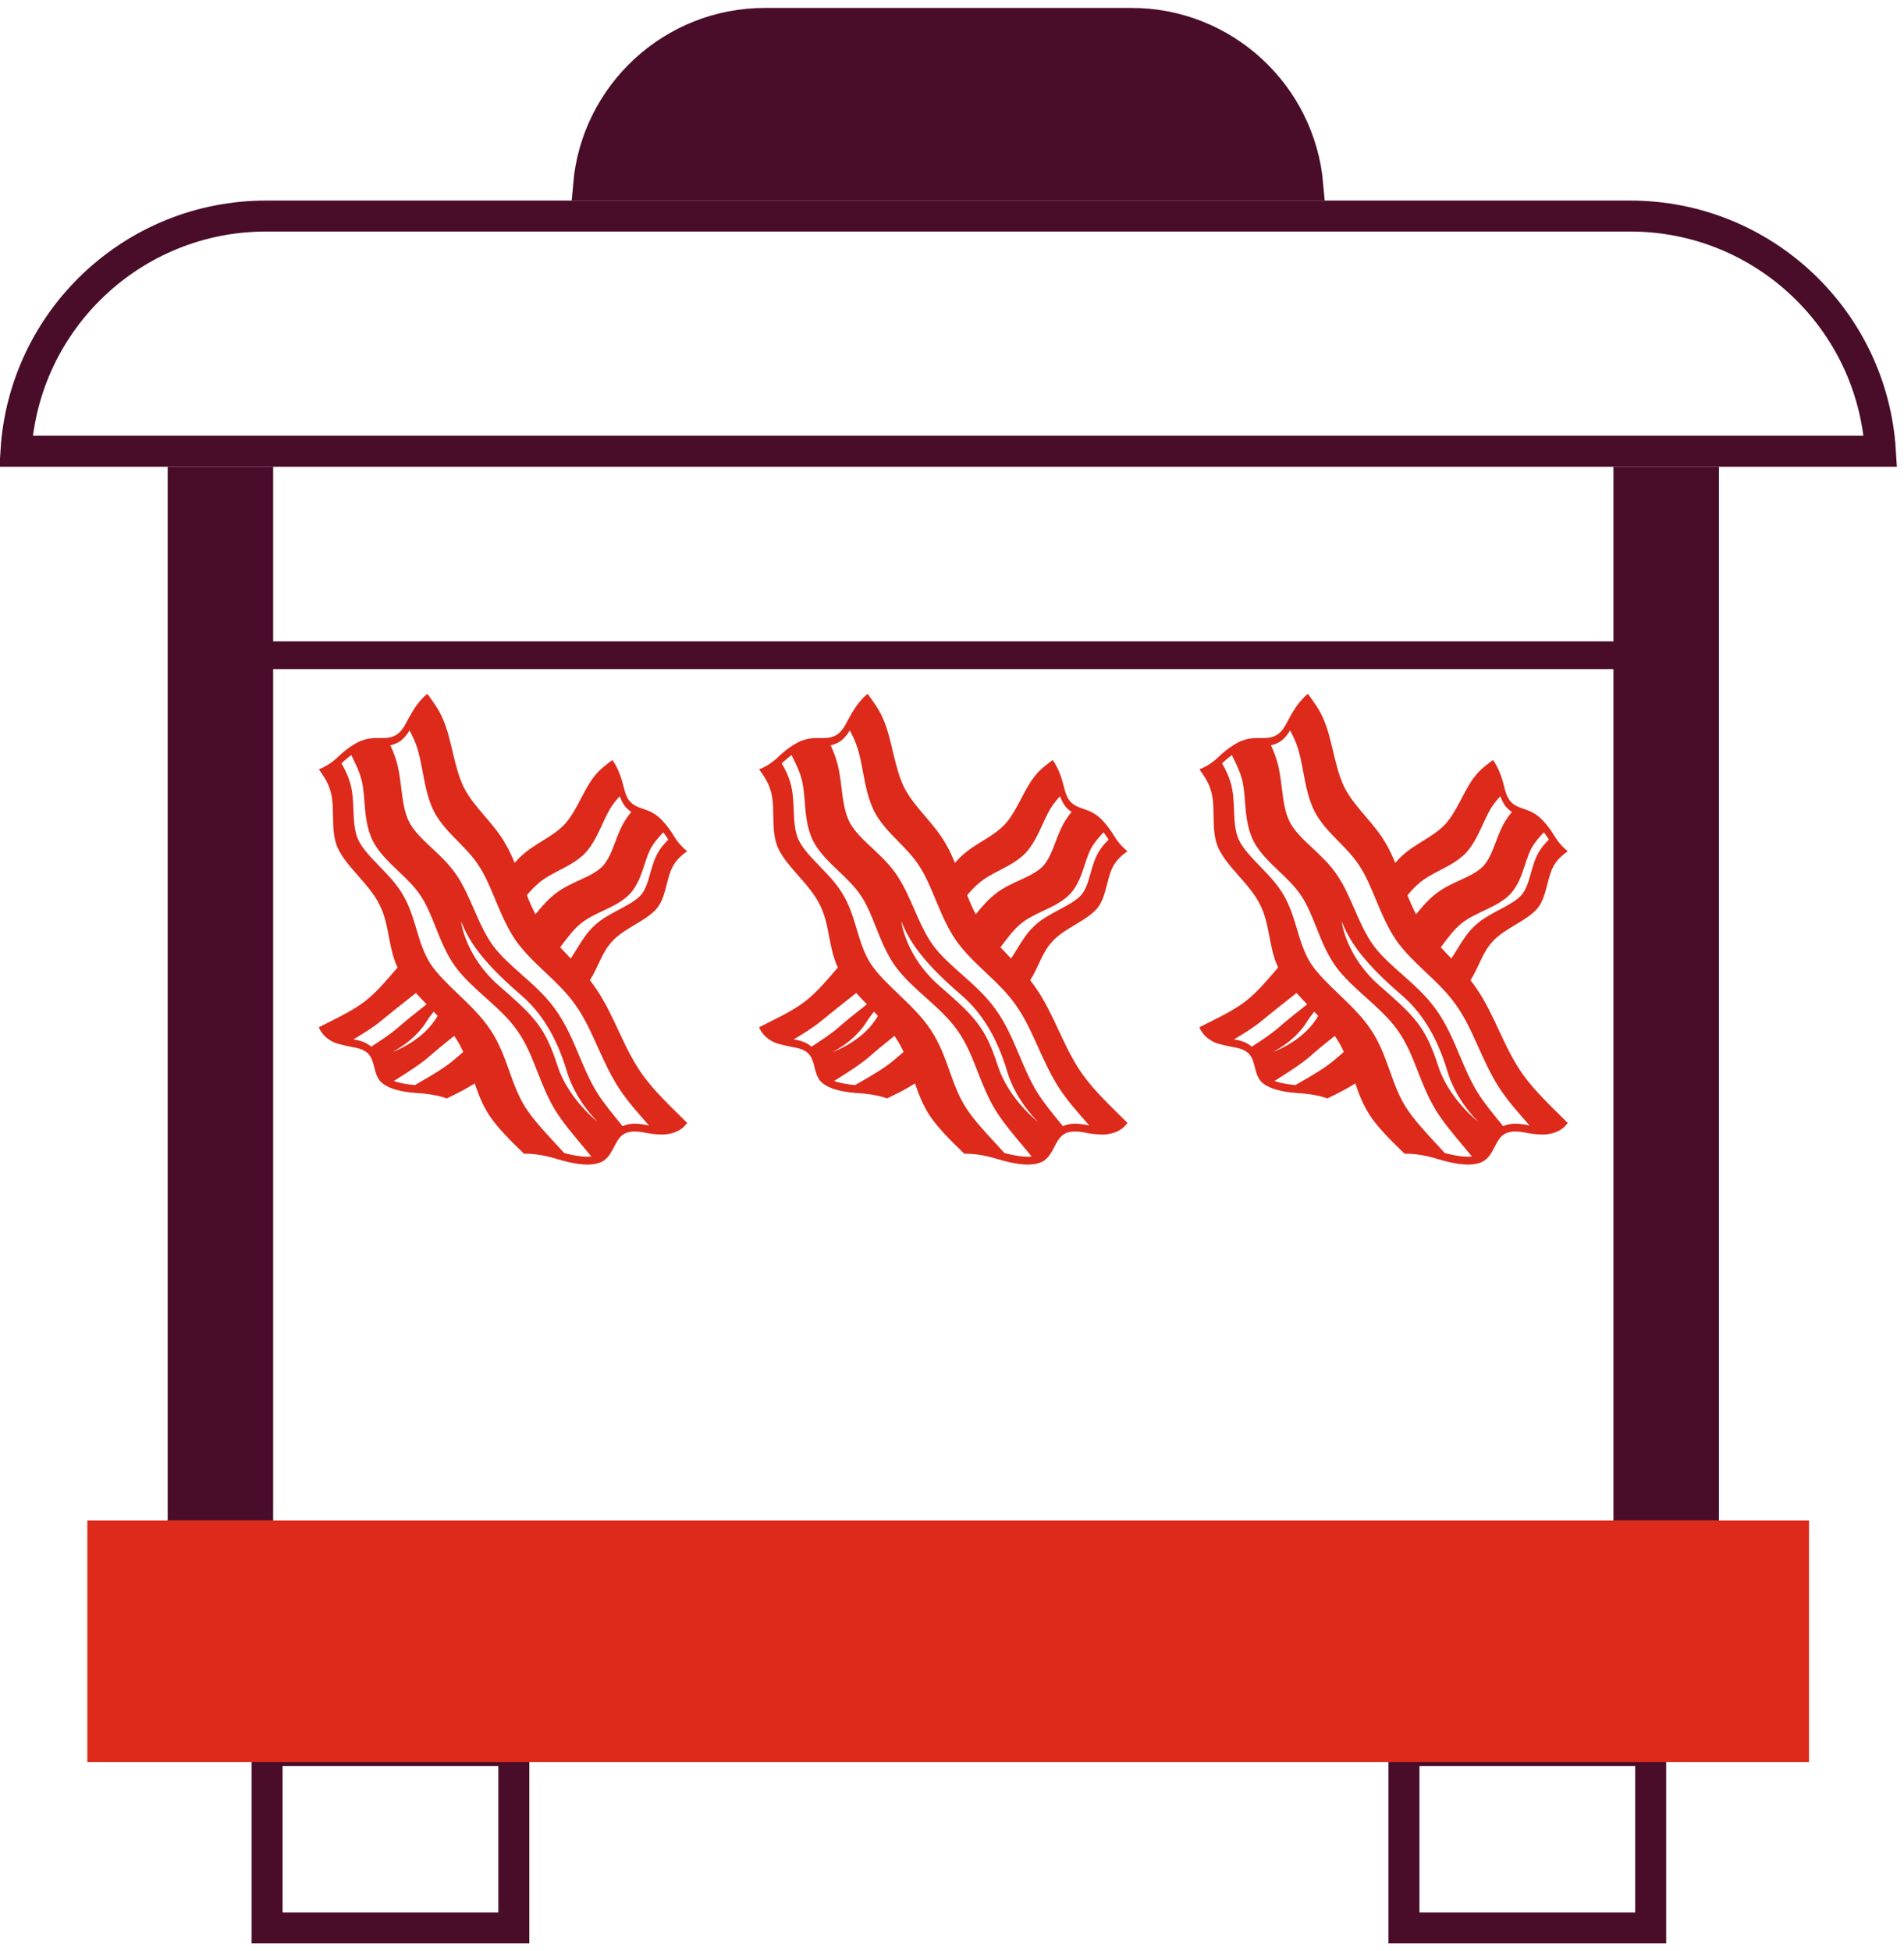 <svg width="123" height="126" viewBox="0 0 123 126" fill="none" xmlns="http://www.w3.org/2000/svg">
<path d="M41.504 69.407C40.269 67.67 39.675 65.561 38.526 63.882C38.393 63.683 38.253 63.491 38.107 63.306C38.645 62.478 38.874 61.509 39.546 60.797C40.336 59.924 41.779 59.475 42.465 58.629C43.102 57.797 43.027 56.566 43.582 55.761C43.785 55.449 44.081 55.204 44.389 54.972C44.155 54.786 43.94 54.565 43.749 54.312C43.684 54.225 43.623 54.135 43.565 54.04C43.31 53.619 43.07 53.301 42.848 53.062C42.383 52.532 41.937 52.37 41.537 52.235C41.204 52.119 40.889 52.013 40.637 51.689C40.517 51.526 40.412 51.301 40.336 50.997C40.303 50.862 40.267 50.727 40.228 50.594C40.035 49.864 39.779 49.387 39.559 49.085C39.175 49.379 38.768 49.659 38.412 50.116C37.723 50.956 37.272 52.344 36.5 53.209C35.679 54.093 34.494 54.471 33.57 55.382C33.457 55.489 33.352 55.609 33.247 55.729C33.077 55.314 32.894 54.914 32.681 54.545C31.881 53.114 30.646 52.194 29.957 50.838C29.317 49.519 29.178 47.725 28.626 46.47C28.347 45.795 27.963 45.307 27.606 44.81C27.28 45.072 26.864 45.52 26.453 46.291C26.378 46.419 26.3 46.563 26.224 46.713C26.056 47.037 25.878 47.252 25.7 47.395C25.34 47.661 24.967 47.665 24.574 47.665H24.54C24.054 47.658 23.508 47.666 22.842 48.093C22.529 48.279 22.173 48.554 21.774 48.939C21.684 49.024 21.591 49.104 21.495 49.178C21.198 49.404 20.895 49.572 20.598 49.687C20.884 50.08 21.151 50.486 21.297 50.929C21.709 52.089 21.296 53.489 21.793 54.709C22.342 55.969 23.849 57.076 24.507 58.411C25.17 59.689 25.05 61.136 25.681 62.487C25.015 63.25 24.367 64.058 23.549 64.687C22.699 65.331 21.636 65.816 20.598 66.34C20.727 66.68 21.01 67.051 21.573 67.319C21.875 67.455 22.831 67.642 22.88 67.647C23.448 67.743 23.747 67.95 23.913 68.211C24.218 68.671 24.145 69.321 24.562 69.83C24.893 70.191 25.598 70.494 26.871 70.59C27.652 70.627 28.389 70.76 28.86 70.941C29.501 70.63 30.131 70.319 30.667 69.97C30.907 70.68 31.18 71.393 31.646 72.092C32.204 72.907 33.02 73.707 33.852 74.513C34.43 74.496 35.143 74.593 36.034 74.865C36.109 74.891 36.193 74.916 36.265 74.934C36.965 75.13 37.514 75.211 37.946 75.211C38.415 75.211 38.748 75.116 38.992 74.966C39.598 74.544 39.688 73.761 40.155 73.35C40.341 73.18 40.622 73.075 41.015 73.075C41.188 73.076 41.36 73.093 41.53 73.126L41.52 73.123C41.952 73.221 42.413 73.272 42.772 73.272C42.865 73.272 42.952 73.268 43.029 73.261C43.735 73.179 44.152 72.865 44.39 72.52C43.358 71.492 42.29 70.499 41.504 69.407ZM41.639 55.829C41.774 55.413 41.903 55.02 42.096 54.697C42.263 54.403 42.505 54.133 42.76 53.846L42.846 53.751C42.955 53.893 43.065 54.052 43.175 54.226C42.948 54.448 42.734 54.686 42.568 54.962C42.288 55.401 42.146 55.907 42.008 56.396C41.858 56.93 41.716 57.434 41.412 57.793C41.078 58.169 40.544 58.452 39.979 58.752C39.424 59.046 38.85 59.35 38.397 59.78C37.908 60.227 37.568 60.785 37.239 61.324C37.117 61.524 36.996 61.715 36.871 61.904C36.642 61.661 36.412 61.42 36.187 61.178C36.234 61.117 36.282 61.055 36.328 60.993C36.712 60.485 37.074 60.004 37.513 59.65C37.922 59.31 38.446 59.064 38.952 58.825C39.571 58.533 40.211 58.231 40.686 57.736C41.194 57.188 41.43 56.466 41.639 55.829ZM34.765 57.063C35.181 56.7 35.678 56.442 36.159 56.193C36.73 55.897 37.321 55.591 37.803 55.095C38.297 54.566 38.611 53.885 38.914 53.227C39.125 52.77 39.324 52.337 39.572 51.988C39.715 51.784 39.872 51.596 40.04 51.425C40.122 51.663 40.227 51.869 40.357 52.048C40.49 52.217 40.633 52.34 40.782 52.435C40.627 52.62 40.483 52.82 40.353 53.034C40.098 53.444 39.921 53.911 39.75 54.363C39.517 54.976 39.298 55.554 38.916 55.957C38.534 56.34 37.993 56.588 37.42 56.851C36.883 57.098 36.326 57.354 35.838 57.747C35.376 58.108 34.975 58.578 34.591 59.047C34.386 58.652 34.201 58.241 34.037 57.817C34.271 57.535 34.509 57.276 34.765 57.063ZM23.978 67.6C23.726 67.369 23.384 67.222 22.924 67.144C22.906 67.141 22.874 67.135 22.832 67.127C23.466 66.75 24.097 66.358 24.616 65.932C25.046 65.572 25.894 64.898 26.868 64.132C27.089 64.375 27.322 64.618 27.556 64.861C26.753 65.491 26.075 66.039 25.713 66.364C25.236 66.778 24.626 67.178 23.978 67.6ZM27.517 66.03C27.669 65.781 27.847 65.54 28.016 65.34C28.102 65.43 28.187 65.519 28.271 65.609C28.226 65.682 28.181 65.755 28.127 65.84C27.153 67.321 25.35 67.939 25.35 67.939C26.585 67.293 27.263 66.439 27.517 66.03ZM29.307 68.465C28.686 68.99 27.881 69.454 27.03 69.944L26.798 70.077C26.184 70.025 25.751 69.925 25.446 69.815C25.582 69.727 25.718 69.64 25.853 69.554C26.555 69.106 27.219 68.683 27.745 68.22C28.067 67.93 28.646 67.454 29.339 66.899C29.397 66.983 29.453 67.066 29.505 67.15C29.67 67.408 29.807 67.671 29.928 67.936C29.674 68.149 29.462 68.33 29.307 68.465ZM37.946 74.704C37.541 74.704 37.036 74.625 36.447 74.466C36.27 74.271 36.09 74.076 35.911 73.883C35.158 73.069 34.447 72.299 33.955 71.541C33.47 70.776 33.191 69.992 32.896 69.161C32.58 68.271 32.253 67.352 31.664 66.485C31.112 65.653 30.35 64.922 29.611 64.215C28.91 63.542 28.247 62.907 27.802 62.237C27.365 61.556 27.14 60.806 26.902 60.011C26.676 59.258 26.443 58.479 26.021 57.779C25.624 57.095 25.061 56.513 24.517 55.95C23.955 55.369 23.424 54.821 23.148 54.249C22.887 53.676 22.861 53.021 22.833 52.327C22.808 51.713 22.783 51.078 22.593 50.48C22.47 50.06 22.271 49.672 22.059 49.3C22.262 49.105 22.473 48.927 22.692 48.764L22.79 48.965C23.005 49.407 23.208 49.824 23.325 50.258C23.457 50.709 23.498 51.224 23.541 51.769C23.605 52.582 23.677 53.503 24.097 54.335C24.491 55.08 25.127 55.684 25.742 56.268C26.253 56.754 26.781 57.255 27.159 57.828C27.562 58.419 27.843 59.127 28.142 59.877C28.485 60.74 28.839 61.631 29.413 62.429C29.958 63.166 30.678 63.811 31.374 64.435C32.104 65.088 32.858 65.765 33.401 66.538C33.989 67.359 34.342 68.257 34.714 69.208C35.04 70.039 35.377 70.898 35.89 71.736C36.355 72.479 36.991 73.239 37.664 74.043C37.843 74.257 38.024 74.474 38.204 74.692C38.118 74.7 38.032 74.704 37.946 74.704ZM36.036 68.889C35.217 66.348 34.586 65.705 32.211 63.639C30.038 61.733 29.781 59.507 29.781 59.507C30.224 60.541 30.847 61.853 33.659 64.266C35.45 65.793 36.231 67.879 36.673 69.357C36.85 69.937 37.387 71.202 38.608 72.452C38.608 72.452 36.74 71.003 36.036 68.889ZM41.583 72.623L41.583 72.625L41.573 72.622L41.55 72.618C41.373 72.586 41.194 72.57 41.015 72.568C40.709 72.568 40.444 72.624 40.222 72.734C39.592 71.968 38.998 71.243 38.566 70.556C38.095 69.79 37.746 68.961 37.408 68.159C36.983 67.148 36.543 66.103 35.858 65.166C35.238 64.301 34.454 63.606 33.695 62.935C33.013 62.331 32.369 61.761 31.869 61.101C31.353 60.406 30.979 59.549 30.617 58.721C30.275 57.937 29.921 57.127 29.451 56.457C29.004 55.803 28.448 55.283 27.909 54.779C27.33 54.238 26.783 53.727 26.454 53.129C26.115 52.477 26.02 51.706 25.92 50.89C25.847 50.302 25.773 49.695 25.602 49.138C25.502 48.79 25.363 48.455 25.216 48.129C25.46 48.085 25.696 47.982 25.91 47.824C26.121 47.651 26.306 47.43 26.455 47.171C26.619 47.479 26.772 47.795 26.888 48.125C27.075 48.63 27.185 49.218 27.302 49.84C27.467 50.718 27.638 51.627 28.05 52.438C28.452 53.187 29.031 53.776 29.592 54.345C30.071 54.833 30.567 55.337 30.949 55.942C31.353 56.557 31.665 57.305 31.995 58.097C32.373 59.001 32.763 59.936 33.325 60.748C33.871 61.518 34.564 62.172 35.234 62.803C35.914 63.446 36.617 64.109 37.168 64.897C37.755 65.715 38.172 66.639 38.613 67.618C39.022 68.525 39.445 69.463 40.025 70.344C40.548 71.128 41.217 71.889 41.929 72.691C41.813 72.671 41.698 72.649 41.583 72.623Z" fill="#DD2A1B"/>
<path d="M69.947 69.407C68.712 67.67 68.119 65.561 66.97 63.882C66.836 63.683 66.696 63.491 66.551 63.306C67.088 62.478 67.317 61.509 67.989 60.797C68.779 59.924 70.223 59.475 70.909 58.629C71.545 57.797 71.47 56.566 72.025 55.761C72.228 55.449 72.525 55.204 72.832 54.972C72.599 54.786 72.384 54.565 72.192 54.312C72.128 54.225 72.066 54.135 72.008 54.04C71.753 53.619 71.513 53.301 71.292 53.062C70.826 52.532 70.38 52.37 69.98 52.235C69.647 52.119 69.333 52.013 69.08 51.689C68.961 51.526 68.856 51.301 68.779 50.997C68.746 50.862 68.71 50.727 68.671 50.594C68.479 49.864 68.222 49.387 68.003 49.085C67.618 49.379 67.211 49.659 66.856 50.116C66.166 50.956 65.716 52.344 64.944 53.209C64.123 54.093 62.938 54.471 62.014 55.382C61.901 55.489 61.795 55.609 61.69 55.729C61.52 55.314 61.338 54.914 61.124 54.545C60.325 53.114 59.089 52.194 58.4 50.838C57.76 49.519 57.621 47.725 57.069 46.47C56.79 45.795 56.406 45.307 56.049 44.81C55.723 45.072 55.308 45.52 54.896 46.291C54.821 46.419 54.743 46.563 54.667 46.713C54.5 47.037 54.322 47.252 54.144 47.395C53.783 47.661 53.411 47.665 53.018 47.665H52.984C52.497 47.658 51.952 47.666 51.286 48.093C50.972 48.279 50.616 48.554 50.218 48.939C50.127 49.024 50.034 49.104 49.938 49.178C49.642 49.404 49.338 49.572 49.041 49.687C49.327 50.08 49.594 50.486 49.741 50.929C50.153 52.089 49.74 53.489 50.236 54.709C50.785 55.969 52.292 57.076 52.951 58.411C53.613 59.689 53.494 61.136 54.125 62.487C53.458 63.25 52.81 64.058 51.992 64.687C51.142 65.331 50.079 65.816 49.041 66.34C49.17 66.68 49.454 67.051 50.016 67.319C50.318 67.455 51.275 67.642 51.323 67.647C51.891 67.743 52.191 67.95 52.356 68.211C52.661 68.671 52.588 69.321 53.006 69.83C53.336 70.191 54.042 70.494 55.314 70.59C56.096 70.627 56.833 70.76 57.304 70.941C57.944 70.63 58.575 70.319 59.11 69.97C59.35 70.68 59.624 71.393 60.09 72.092C60.647 72.907 61.464 73.707 62.296 74.513C62.873 74.496 63.587 74.593 64.477 74.865C64.552 74.891 64.636 74.916 64.708 74.934C65.409 75.13 65.958 75.211 66.39 75.211C66.859 75.211 67.191 75.116 67.435 74.966C68.042 74.544 68.132 73.761 68.598 73.35C68.784 73.18 69.065 73.075 69.459 73.075C69.631 73.076 69.803 73.093 69.974 73.126L69.963 73.123C70.395 73.221 70.857 73.272 71.215 73.272C71.309 73.272 71.395 73.268 71.473 73.261C72.178 73.179 72.596 72.865 72.833 72.52C71.802 71.492 70.733 70.499 69.947 69.407ZM70.082 55.829C70.217 55.413 70.346 55.02 70.54 54.697C70.707 54.403 70.948 54.133 71.204 53.846L71.289 53.751C71.398 53.893 71.508 54.052 71.618 54.226C71.391 54.448 71.177 54.686 71.011 54.962C70.731 55.401 70.589 55.907 70.451 56.396C70.301 56.93 70.159 57.434 69.856 57.793C69.521 58.169 68.988 58.452 68.422 58.752C67.868 59.046 67.294 59.35 66.841 59.78C66.352 60.227 66.011 60.785 65.682 61.324C65.561 61.524 65.439 61.715 65.314 61.904C65.085 61.661 64.856 61.42 64.631 61.178C64.678 61.117 64.726 61.055 64.772 60.993C65.155 60.485 65.517 60.004 65.957 59.65C66.365 59.31 66.889 59.064 67.395 58.825C68.014 58.533 68.654 58.231 69.13 57.736C69.637 57.188 69.873 56.466 70.082 55.829ZM63.209 57.063C63.624 56.7 64.122 56.442 64.603 56.193C65.173 55.897 65.764 55.591 66.247 55.095C66.74 54.566 67.054 53.885 67.358 53.227C67.568 52.77 67.767 52.337 68.015 51.988C68.159 51.784 68.315 51.596 68.483 51.425C68.566 51.663 68.671 51.869 68.801 52.048C68.933 52.217 69.077 52.34 69.225 52.435C69.07 52.62 68.927 52.82 68.796 53.034C68.541 53.444 68.365 53.911 68.193 54.363C67.961 54.976 67.742 55.554 67.359 55.957C66.977 56.34 66.436 56.588 65.864 56.851C65.326 57.098 64.769 57.354 64.281 57.747C63.819 58.108 63.419 58.578 63.034 59.047C62.829 58.652 62.645 58.241 62.48 57.817C62.715 57.535 62.953 57.276 63.209 57.063ZM52.421 67.6C52.17 67.369 51.827 67.222 51.367 67.144C51.349 67.141 51.318 67.135 51.275 67.127C51.909 66.75 52.541 66.358 53.06 65.932C53.49 65.572 54.337 64.898 55.312 64.132C55.532 64.375 55.765 64.618 56 64.861C55.197 65.491 54.519 66.039 54.157 66.364C53.68 66.778 53.069 67.178 52.421 67.6ZM55.96 66.03C56.112 65.781 56.291 65.54 56.46 65.34C56.545 65.43 56.63 65.519 56.715 65.609C56.67 65.682 56.625 65.755 56.571 65.84C55.596 67.321 53.793 67.939 53.793 67.939C55.029 67.293 55.706 66.439 55.96 66.03ZM57.751 68.465C57.13 68.99 56.325 69.454 55.473 69.944L55.241 70.077C54.627 70.025 54.194 69.925 53.889 69.815C54.025 69.727 54.162 69.64 54.296 69.554C54.998 69.106 55.662 68.683 56.188 68.22C56.511 67.93 57.09 67.454 57.783 66.899C57.84 66.983 57.896 67.066 57.948 67.15C58.113 67.408 58.25 67.671 58.372 67.936C58.117 68.149 57.905 68.33 57.751 68.465ZM66.39 74.704C65.984 74.704 65.48 74.625 64.89 74.466C64.713 74.271 64.533 74.076 64.354 73.883C63.601 73.069 62.89 72.299 62.399 71.541C61.913 70.776 61.634 69.992 61.339 69.161C61.023 68.271 60.696 67.352 60.107 66.485C59.556 65.653 58.793 64.922 58.055 64.215C57.353 63.542 56.69 62.907 56.245 62.237C55.808 61.556 55.583 60.806 55.345 60.011C55.12 59.258 54.887 58.479 54.464 57.779C54.067 57.095 53.504 56.513 52.96 55.95C52.398 55.369 51.868 54.821 51.592 54.249C51.331 53.676 51.304 53.021 51.276 52.327C51.251 51.713 51.226 51.078 51.037 50.48C50.913 50.06 50.715 49.672 50.502 49.3C50.705 49.105 50.916 48.927 51.136 48.764L51.233 48.965C51.448 49.407 51.652 49.824 51.768 50.258C51.9 50.709 51.941 51.224 51.984 51.769C52.048 52.582 52.121 53.503 52.541 54.335C52.934 55.08 53.571 55.684 54.185 56.268C54.696 56.754 55.224 57.255 55.603 57.828C56.005 58.419 56.287 59.127 56.585 59.877C56.928 60.74 57.283 61.631 57.856 62.429C58.401 63.166 59.121 63.811 59.817 64.435C60.547 65.088 61.301 65.765 61.844 66.538C62.433 67.359 62.785 68.257 63.158 69.208C63.483 70.039 63.82 70.898 64.333 71.736C64.799 72.479 65.434 73.239 66.108 74.043C66.286 74.257 66.468 74.474 66.647 74.692C66.561 74.7 66.476 74.704 66.39 74.704ZM64.479 68.889C63.66 66.348 63.029 65.705 60.654 63.639C58.482 61.733 58.224 59.507 58.224 59.507C58.668 60.541 59.29 61.853 62.103 64.266C63.893 65.793 64.674 67.879 65.116 69.357C65.293 69.937 65.83 71.202 67.052 72.452C67.051 72.452 65.183 71.003 64.479 68.889ZM70.027 72.623L70.026 72.625L70.017 72.622L69.993 72.618C69.816 72.586 69.637 72.57 69.458 72.568C69.153 72.568 68.888 72.624 68.666 72.734C68.035 71.968 67.442 71.243 67.01 70.556C66.538 69.79 66.189 68.961 65.851 68.159C65.426 67.148 64.986 66.103 64.301 65.166C63.681 64.301 62.897 63.606 62.139 62.935C61.457 62.331 60.813 61.761 60.313 61.101C59.796 60.406 59.422 59.549 59.06 58.721C58.718 57.937 58.364 57.127 57.894 56.457C57.448 55.803 56.891 55.283 56.352 54.779C55.773 54.238 55.226 53.727 54.898 53.129C54.559 52.477 54.464 51.706 54.363 50.89C54.291 50.302 54.216 49.695 54.045 49.138C53.946 48.79 53.807 48.455 53.659 48.129C53.904 48.085 54.139 47.982 54.353 47.824C54.565 47.651 54.749 47.43 54.898 47.171C55.062 47.479 55.216 47.795 55.331 48.125C55.518 48.63 55.628 49.218 55.745 49.84C55.91 50.718 56.081 51.627 56.494 52.438C56.896 53.187 57.475 53.776 58.035 54.345C58.514 54.833 59.01 55.337 59.392 55.942C59.796 56.557 60.108 57.305 60.439 58.097C60.816 59.001 61.206 59.936 61.769 60.748C62.315 61.518 63.007 62.172 63.677 62.803C64.358 63.446 65.061 64.109 65.611 64.897C66.198 65.715 66.615 66.639 67.057 67.618C67.466 68.525 67.889 69.463 68.468 70.344C68.991 71.128 69.661 71.889 70.373 72.691C70.257 72.671 70.142 72.649 70.027 72.623Z" fill="#DD2A1B"/>
<path d="M98.39 69.407C97.155 67.67 96.562 65.561 95.413 63.882C95.279 63.683 95.14 63.491 94.994 63.306C95.531 62.478 95.761 61.509 96.432 60.797C97.222 59.924 98.666 59.475 99.352 58.629C99.988 57.797 99.913 56.566 100.469 55.761C100.672 55.449 100.968 55.204 101.275 54.972C101.042 54.786 100.827 54.565 100.636 54.312C100.571 54.225 100.51 54.135 100.451 54.04C100.197 53.619 99.957 53.301 99.735 53.062C99.269 52.532 98.823 52.37 98.424 52.235C98.091 52.119 97.776 52.013 97.523 51.689C97.404 51.526 97.299 51.301 97.222 50.997C97.19 50.862 97.154 50.727 97.115 50.594C96.922 49.864 96.665 49.387 96.446 49.085C96.061 49.379 95.655 49.659 95.299 50.116C94.61 50.956 94.159 52.344 93.387 53.209C92.566 54.093 91.381 54.471 90.457 55.382C90.344 55.489 90.239 55.609 90.133 55.729C89.964 55.314 89.781 54.914 89.567 54.545C88.768 53.114 87.533 52.194 86.844 50.838C86.203 49.519 86.064 47.725 85.512 46.47C85.234 45.795 84.849 45.307 84.493 44.81C84.167 45.072 83.751 45.52 83.34 46.291C83.264 46.419 83.186 46.563 83.11 46.713C82.943 47.037 82.765 47.252 82.587 47.395C82.226 47.661 81.854 47.665 81.461 47.665H81.427C80.941 47.658 80.395 47.666 79.729 48.093C79.416 48.279 79.06 48.554 78.661 48.939C78.571 49.024 78.478 49.104 78.381 49.178C78.085 49.404 77.782 49.572 77.484 49.687C77.771 50.08 78.037 50.486 78.184 50.929C78.596 52.089 78.183 53.489 78.68 54.709C79.229 55.969 80.736 57.076 81.394 58.411C82.056 59.689 81.937 61.136 82.568 62.487C81.901 63.25 81.254 64.058 80.436 64.687C79.586 65.331 78.522 65.816 77.484 66.34C77.614 66.68 77.897 67.051 78.459 67.319C78.761 67.455 79.718 67.642 79.767 67.647C80.335 67.743 80.634 67.95 80.799 68.211C81.105 68.671 81.031 69.321 81.449 69.83C81.779 70.191 82.485 70.494 83.757 70.59C84.539 70.627 85.276 70.76 85.747 70.941C86.388 70.63 87.018 70.319 87.554 69.97C87.793 70.68 88.067 71.393 88.533 72.092C89.091 72.907 89.907 73.707 90.739 74.513C91.317 74.496 92.03 74.593 92.921 74.865C92.996 74.891 93.079 74.916 93.151 74.934C93.852 75.13 94.401 75.211 94.833 75.211C95.302 75.211 95.635 75.116 95.879 74.966C96.485 74.544 96.575 73.761 97.041 73.35C97.227 73.18 97.508 73.075 97.902 73.075C98.074 73.076 98.246 73.093 98.417 73.126L98.407 73.123C98.838 73.221 99.3 73.272 99.658 73.272C99.752 73.272 99.839 73.268 99.916 73.261C100.622 73.179 101.039 72.865 101.276 72.52C100.245 71.492 99.176 70.499 98.39 69.407ZM98.525 55.829C98.661 55.413 98.789 55.02 98.983 54.697C99.15 54.403 99.391 54.133 99.647 53.846L99.733 53.751C99.842 53.893 99.952 54.052 100.062 54.226C99.835 54.448 99.62 54.686 99.454 54.962C99.174 55.401 99.032 55.907 98.895 56.396C98.744 56.93 98.603 57.434 98.299 57.793C97.965 58.169 97.431 58.452 96.866 58.752C96.311 59.046 95.737 59.35 95.284 59.78C94.795 60.227 94.455 60.785 94.126 61.324C94.004 61.524 93.883 61.715 93.758 61.904C93.528 61.661 93.299 61.42 93.074 61.178C93.121 61.117 93.169 61.055 93.215 60.993C93.598 60.485 93.96 60.004 94.4 59.65C94.808 59.31 95.332 59.064 95.838 58.825C96.458 58.533 97.097 58.231 97.573 57.736C98.08 57.188 98.317 56.466 98.525 55.829ZM91.652 57.063C92.068 56.7 92.565 56.442 93.046 56.193C93.617 55.897 94.208 55.591 94.69 55.095C95.183 54.566 95.497 53.885 95.801 53.227C96.012 52.77 96.211 52.337 96.459 51.988C96.602 51.784 96.759 51.596 96.927 51.425C97.009 51.663 97.114 51.869 97.244 52.048C97.376 52.217 97.52 52.34 97.669 52.435C97.513 52.62 97.37 52.82 97.24 53.034C96.985 53.444 96.808 53.911 96.636 54.363C96.404 54.976 96.185 55.554 95.802 55.957C95.42 56.34 94.879 56.588 94.307 56.851C93.769 57.098 93.213 57.354 92.725 57.747C92.263 58.108 91.862 58.578 91.477 59.047C91.273 58.652 91.088 58.241 90.924 57.817C91.158 57.535 91.396 57.276 91.652 57.063ZM80.864 67.6C80.613 67.369 80.271 67.222 79.81 67.144C79.793 67.141 79.761 67.135 79.718 67.127C80.352 66.75 80.984 66.358 81.503 65.932C81.933 65.572 82.781 64.898 83.755 64.132C83.975 64.375 84.208 64.618 84.443 64.861C83.64 65.491 82.962 66.039 82.6 66.364C82.123 66.778 81.513 67.178 80.864 67.6ZM84.403 66.03C84.555 65.781 84.734 65.54 84.903 65.34C84.989 65.43 85.073 65.519 85.158 65.609C85.113 65.682 85.068 65.755 85.014 65.84C84.039 67.321 82.236 67.939 82.236 67.939C83.472 67.293 84.15 66.439 84.403 66.03ZM86.194 68.465C85.573 68.99 84.768 69.454 83.916 69.944L83.684 70.077C83.071 70.025 82.638 69.925 82.332 69.815C82.469 69.727 82.605 69.64 82.74 69.554C83.442 69.106 84.106 68.683 84.632 68.22C84.954 67.93 85.533 67.454 86.226 66.899C86.284 66.983 86.34 67.066 86.391 67.15C86.556 67.408 86.693 67.671 86.815 67.936C86.56 68.149 86.348 68.33 86.194 68.465ZM94.833 74.704C94.427 74.704 93.923 74.625 93.334 74.466C93.156 74.271 92.977 74.076 92.797 73.883C92.045 73.069 91.334 72.299 90.842 71.541C90.357 70.776 90.078 69.992 89.783 69.161C89.466 68.271 89.139 67.352 88.551 66.485C87.999 65.653 87.237 64.922 86.498 64.215C85.796 63.542 85.134 62.907 84.689 62.237C84.251 61.556 84.027 60.806 83.789 60.011C83.563 59.258 83.33 58.479 82.908 57.779C82.511 57.095 81.948 56.513 81.403 55.95C80.842 55.369 80.311 54.821 80.035 54.249C79.774 53.676 79.747 53.021 79.72 52.327C79.695 51.713 79.67 51.078 79.48 50.48C79.357 50.06 79.158 49.672 78.946 49.3C79.148 49.105 79.36 48.927 79.579 48.764L79.676 48.965C79.892 49.407 80.095 49.824 80.212 50.258C80.344 50.709 80.385 51.224 80.427 51.769C80.491 52.582 80.564 53.503 80.984 54.335C81.378 55.08 82.014 55.684 82.629 56.268C83.139 56.754 83.667 57.255 84.046 57.828C84.448 58.419 84.73 59.127 85.029 59.877C85.371 60.74 85.726 61.631 86.299 62.429C86.845 63.166 87.564 63.811 88.261 64.435C88.99 65.088 89.745 65.765 90.288 66.538C90.876 67.359 91.228 68.257 91.601 69.208C91.927 70.039 92.263 70.898 92.777 71.736C93.242 72.479 93.877 73.239 94.551 74.043C94.73 74.257 94.911 74.474 95.091 74.692C95.005 74.7 94.919 74.704 94.833 74.704ZM92.923 68.889C92.103 66.348 91.472 65.705 89.098 63.639C86.925 61.733 86.668 59.507 86.668 59.507C87.111 60.541 87.734 61.853 90.546 64.266C92.337 65.793 93.118 67.879 93.559 69.357C93.737 69.937 94.274 71.202 95.495 72.452C95.495 72.452 93.626 71.003 92.923 68.889ZM98.47 72.623L98.469 72.625L98.46 72.622L98.437 72.618C98.259 72.586 98.081 72.57 97.901 72.568C97.596 72.568 97.331 72.624 97.109 72.734C96.478 71.968 95.885 71.243 95.453 70.556C94.981 69.79 94.632 68.961 94.295 68.159C93.87 67.148 93.429 66.103 92.745 65.166C92.125 64.301 91.341 63.606 90.582 62.935C89.9 62.331 89.256 61.761 88.756 61.101C88.239 60.406 87.865 59.549 87.503 58.721C87.162 57.937 86.808 57.127 86.338 56.457C85.891 55.803 85.334 55.283 84.796 54.779C84.217 54.238 83.669 53.727 83.341 53.129C83.002 52.477 82.907 51.706 82.806 50.89C82.734 50.302 82.659 49.695 82.489 49.138C82.389 48.79 82.25 48.455 82.103 48.129C82.347 48.085 82.583 47.982 82.797 47.824C83.008 47.651 83.193 47.43 83.341 47.171C83.506 47.479 83.659 47.795 83.775 48.125C83.961 48.63 84.071 49.218 84.188 49.84C84.354 50.718 84.525 51.627 84.937 52.438C85.339 53.187 85.918 53.776 86.478 54.345C86.958 54.833 87.453 55.337 87.836 55.942C88.239 56.557 88.552 57.305 88.882 58.097C89.259 59.001 89.649 59.936 90.212 60.748C90.758 61.518 91.451 62.172 92.121 62.803C92.801 63.446 93.504 64.109 94.055 64.897C94.641 65.715 95.058 66.639 95.5 67.618C95.909 68.525 96.332 69.463 96.911 70.344C97.435 71.128 98.104 71.889 98.816 72.691C98.7 72.671 98.585 72.649 98.47 72.623Z" fill="#DD2A1B"/>
<rect x="17.254" y="113.058" width="15.939" height="11.454" stroke="#490C29" stroke-width="2"/>
<rect x="90.697" y="113.058" width="15.939" height="11.454" stroke="#490C29" stroke-width="2"/>
<rect x="5.643" y="98.199" width="111.22" height="15.607" fill="#DD2A1B"/>
<path d="M1.03 29.143C1.547 20.667 8.585 13.953 17.191 13.953H105.315C113.921 13.953 120.959 20.667 121.476 29.143H1.03Z" stroke="#490C29" stroke-width="2"/>
<path d="M38.022 11.953C38.528 6.103 43.437 1.512 49.419 1.512H73.089C79.07 1.512 83.98 6.103 84.486 11.953H38.022Z" fill="#490C29" stroke="#490C29" stroke-width="2"/>
<rect x="10.832" y="30.143" width="6.813" height="68.055" fill="#490C29"/>
<rect x="104.23" y="30.143" width="6.813" height="68.055" fill="#490C29"/>
<rect x="16.258" y="41.419" width="89.991" height="1.794" fill="#490C29"/>
</svg>
